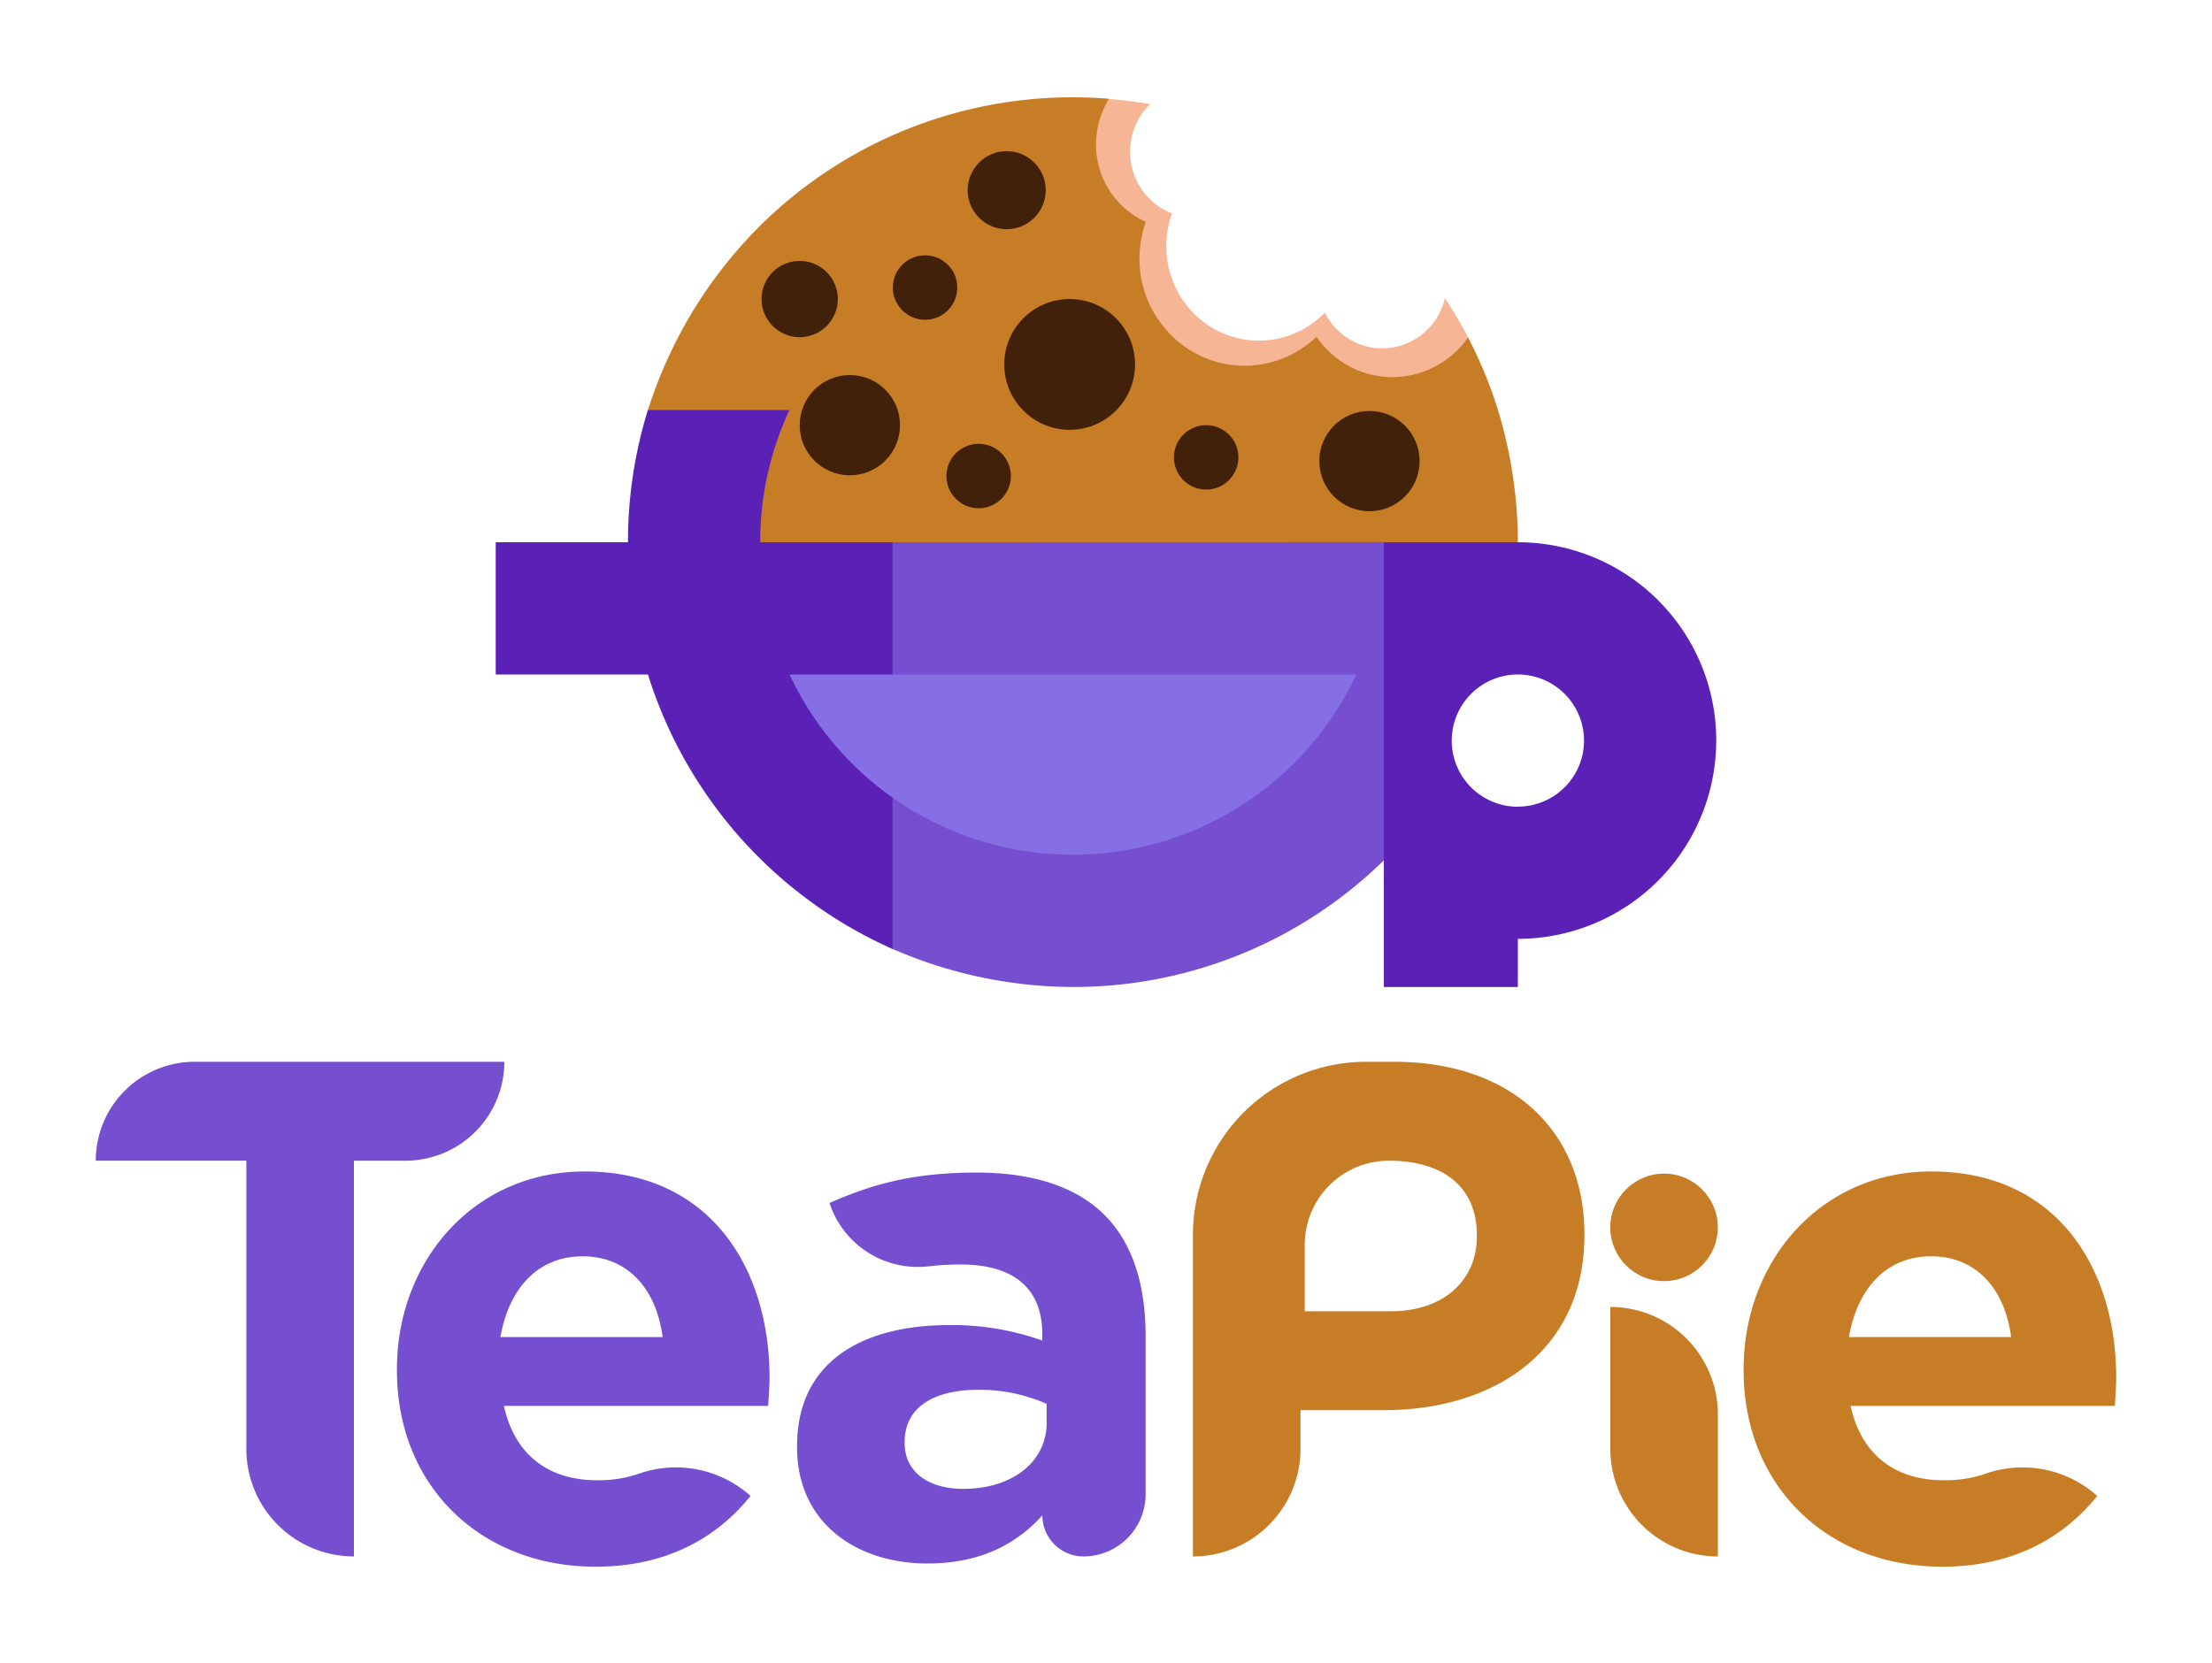 <svg id="Layer_1" data-name="Layer 1" xmlns="http://www.w3.org/2000/svg" viewBox="0 0 1000 752"><defs><style>.cls-1{fill:#764ed0;}.cls-2{fill:#c77d26;}.cls-3{fill:#866ee4;}.cls-4{fill:#f6b696;}.cls-5{fill:#5b21b6;}.cls-6{fill:#42210b;}</style></defs><title>Purple Centered Logo_1</title><path class="cls-1" d="M111.37,524.86H43.29A44.74,44.74,0,0,1,88,480.13h140a44.74,44.74,0,0,1-44.74,44.74H160V703.81h0a48.63,48.63,0,0,1-48.63-48.63Z"/><path class="cls-1" d="M179.45,619.72v-.64c0-49,34.91-89.35,84.86-89.35,57.32,0,83.58,44.51,83.58,93.19,0,3.84-.32,8.33-.64,12.81H227.81c4.8,22.1,20.17,33.63,42,33.63a56,56,0,0,0,19.12-3,50.6,50.6,0,0,1,50.37,10.09h0c-16,19.86-39.07,32-70.13,32C217.56,708.43,179.45,672.24,179.45,619.72Zm120.12-15.11c-2.88-21.78-15.69-36.51-36.19-36.51-20.17,0-33.3,14.41-37.15,36.51Z"/><path class="cls-1" d="M360.34,654.49v-.66c0-37.38,28.44-54.64,69-54.64a121.67,121.67,0,0,1,41.85,7v-3c0-20.18-12.47-31.39-36.77-31.39a124.65,124.65,0,0,0-14.65.82A42,42,0,0,1,375,544h0c18.86-8.33,37.41-13.77,66.5-13.77,26.54,0,45.72,7,57.87,19.22,12.79,12.81,18.54,31.7,18.54,54.76V675.7a28.11,28.11,0,0,1-28.11,28.11h0a18.57,18.57,0,0,1-18.57-18.57h0C459.36,698.37,443,707,419.3,707,386.94,707,360.34,688.44,360.34,654.49Zm112.81-11.1v-8.58a74.9,74.9,0,0,0-30.82-6.36c-20.66,0-33.36,8.26-33.36,23.51v.64c0,13,10.8,20.66,26.37,20.66C457.9,673.26,473.16,660.87,473.16,643.39Z"/><path class="cls-2" d="M539.29,558.42a78.29,78.29,0,0,1,78.29-78.29h12.7c53.6,0,86,31.83,86,77.81v.64c0,52.09-40.44,79.1-90.82,79.1H587.92v17.51a48.63,48.63,0,0,1-48.63,48.63h0Zm89.47,34.53c24.55,0,38.9-14.63,38.9-33.72v-.64c0-22-15.3-33.72-39.86-33.72h0a38,38,0,0,0-37.95,37.95v30.13Z"/><path class="cls-2" d="M728,591h0a48.63,48.63,0,0,1,48.63,48.63v64.19h0A48.63,48.63,0,0,1,728,655.18Z"/><path class="cls-2" d="M788.26,619.72v-.64c0-49,34.91-89.35,84.86-89.35,57.32,0,83.58,44.51,83.58,93.19,0,3.84-.32,8.33-.64,12.81H836.62c4.8,22.1,20.17,33.63,42,33.63a56,56,0,0,0,19.12-3,50.6,50.6,0,0,1,50.37,10.09h0c-16,19.86-39.07,32-70.13,32C826.37,708.43,788.26,672.24,788.26,619.72ZM909.2,604.61c-2.88-21.78-15.69-36.51-36.19-36.51-20.17,0-33.3,14.41-37.15,36.51Z"/><circle class="cls-2" cx="752.28" cy="555.01" r="24.31"/><path class="cls-3" d="M614.72,304.46A143.11,143.11,0,0,1,402.81,361l-.3-.21a143.8,143.8,0,0,1-40.78-44.3q-3.44-5.84-6.35-12Z"/><path class="cls-4" d="M663.69,152.61c-7.6,10.89-20.13,18.8-34.23,18.8-1,0-2,0-3.05-.12a41.11,41.11,0,0,1-23-9.15,42.63,42.63,0,0,1-8.3-9c-.64.63-1.32,1.23-2,1.81A46.75,46.75,0,0,1,529,152c-8.53-8.75-14.72-21.73-14.72-35a49.71,49.71,0,0,1,1-9.72,48.61,48.61,0,0,1,1.9-6.85,38.24,38.24,0,0,1-22.53-35c0-7.61,2.89-14.72,6.64-20.68,6.22.5,12.58,1.3,18.62,2.36A30.15,30.15,0,0,0,522,92a29,29,0,0,0,7.85,4.49,43.34,43.34,0,0,0-1.84,6.74,44,44,0,0,0-.75,7c0,.37,0,.73,0,1.09A43.05,43.05,0,0,0,539,141a41.3,41.3,0,0,0,49.73,8.08,38.25,38.25,0,0,0,3.34-2,42.4,42.4,0,0,0,6.84-5.71,29.95,29.95,0,0,0,11.86,12.44,28.54,28.54,0,0,0,14.08,3.69c.51,0,1,0,1.54,0a29.36,29.36,0,0,0,26.82-22.71A201.88,201.88,0,0,1,663.69,152.61Z"/><path class="cls-2" d="M686.21,246.07H342.77A141,141,0,0,1,356,186.28H292.65a204.93,204.93,0,0,1,51-84.22A200.6,200.6,0,0,1,485.05,44q8.28,0,16.39.66a38.68,38.68,0,0,0-5.94,20.66,38.24,38.24,0,0,0,22.53,35,48.61,48.61,0,0,0-1.9,6.85,49.71,49.71,0,0,0-1,9.72A48.74,48.74,0,0,0,529,151.07a46.75,46.75,0,0,0,64.14,3c.68-.58,1.35-1.19,2-1.81a42.63,42.63,0,0,0,8.3,9,41.11,41.11,0,0,0,23,9.15c1,.08,2,.12,3.05.12a41.61,41.61,0,0,0,34.17-18,200.36,200.36,0,0,1,13.54,32.87A207.32,207.32,0,0,1,686.21,246.07Z"/><path class="cls-1" d="M626.41,245.15V388.26q-3.38,3.35-6.92,6.52a200.43,200.43,0,0,1-134.44,51.53,205,205,0,0,1-82.48-17.64V360l1.21.87A141.53,141.53,0,0,0,613.18,305H402.57v-59.8Z"/><path class="cls-5" d="M770.78,305a89.72,89.72,0,0,0-84.58-59.8H625.6V446.31h60.6V424.54A89.73,89.73,0,0,0,770.78,305Zm-84.58,59.8a29.9,29.9,0,1,1,29.9-29.9A29.87,29.87,0,0,1,686.21,364.75Z"/><circle class="cls-6" cx="483.57" cy="164.79" r="29.57"/><circle class="cls-6" cx="619.11" cy="208.5" r="22.67"/><circle class="cls-6" cx="455.1" cy="86" r="17.65"/><circle class="cls-6" cx="361.52" cy="135.22" r="17.25"/><circle class="cls-6" cx="442.43" cy="215.26" r="14.57"/><circle class="cls-6" cx="545.28" cy="206.82" r="14.57"/><circle class="cls-6" cx="418.2" cy="130.03" r="14.57"/><circle class="cls-6" cx="384.2" cy="192.26" r="22.67"/><path class="cls-5" d="M356.92,305q2.87,6.11,6.27,11.89a142.1,142.1,0,0,0,40.29,43.77v68.46A201.61,201.61,0,0,1,292.93,305H224.1v-59.8h59.8a201.18,201.18,0,0,1,9-59.8h64a141,141,0,0,0-13.23,59.8h59.8V305Z"/></svg>